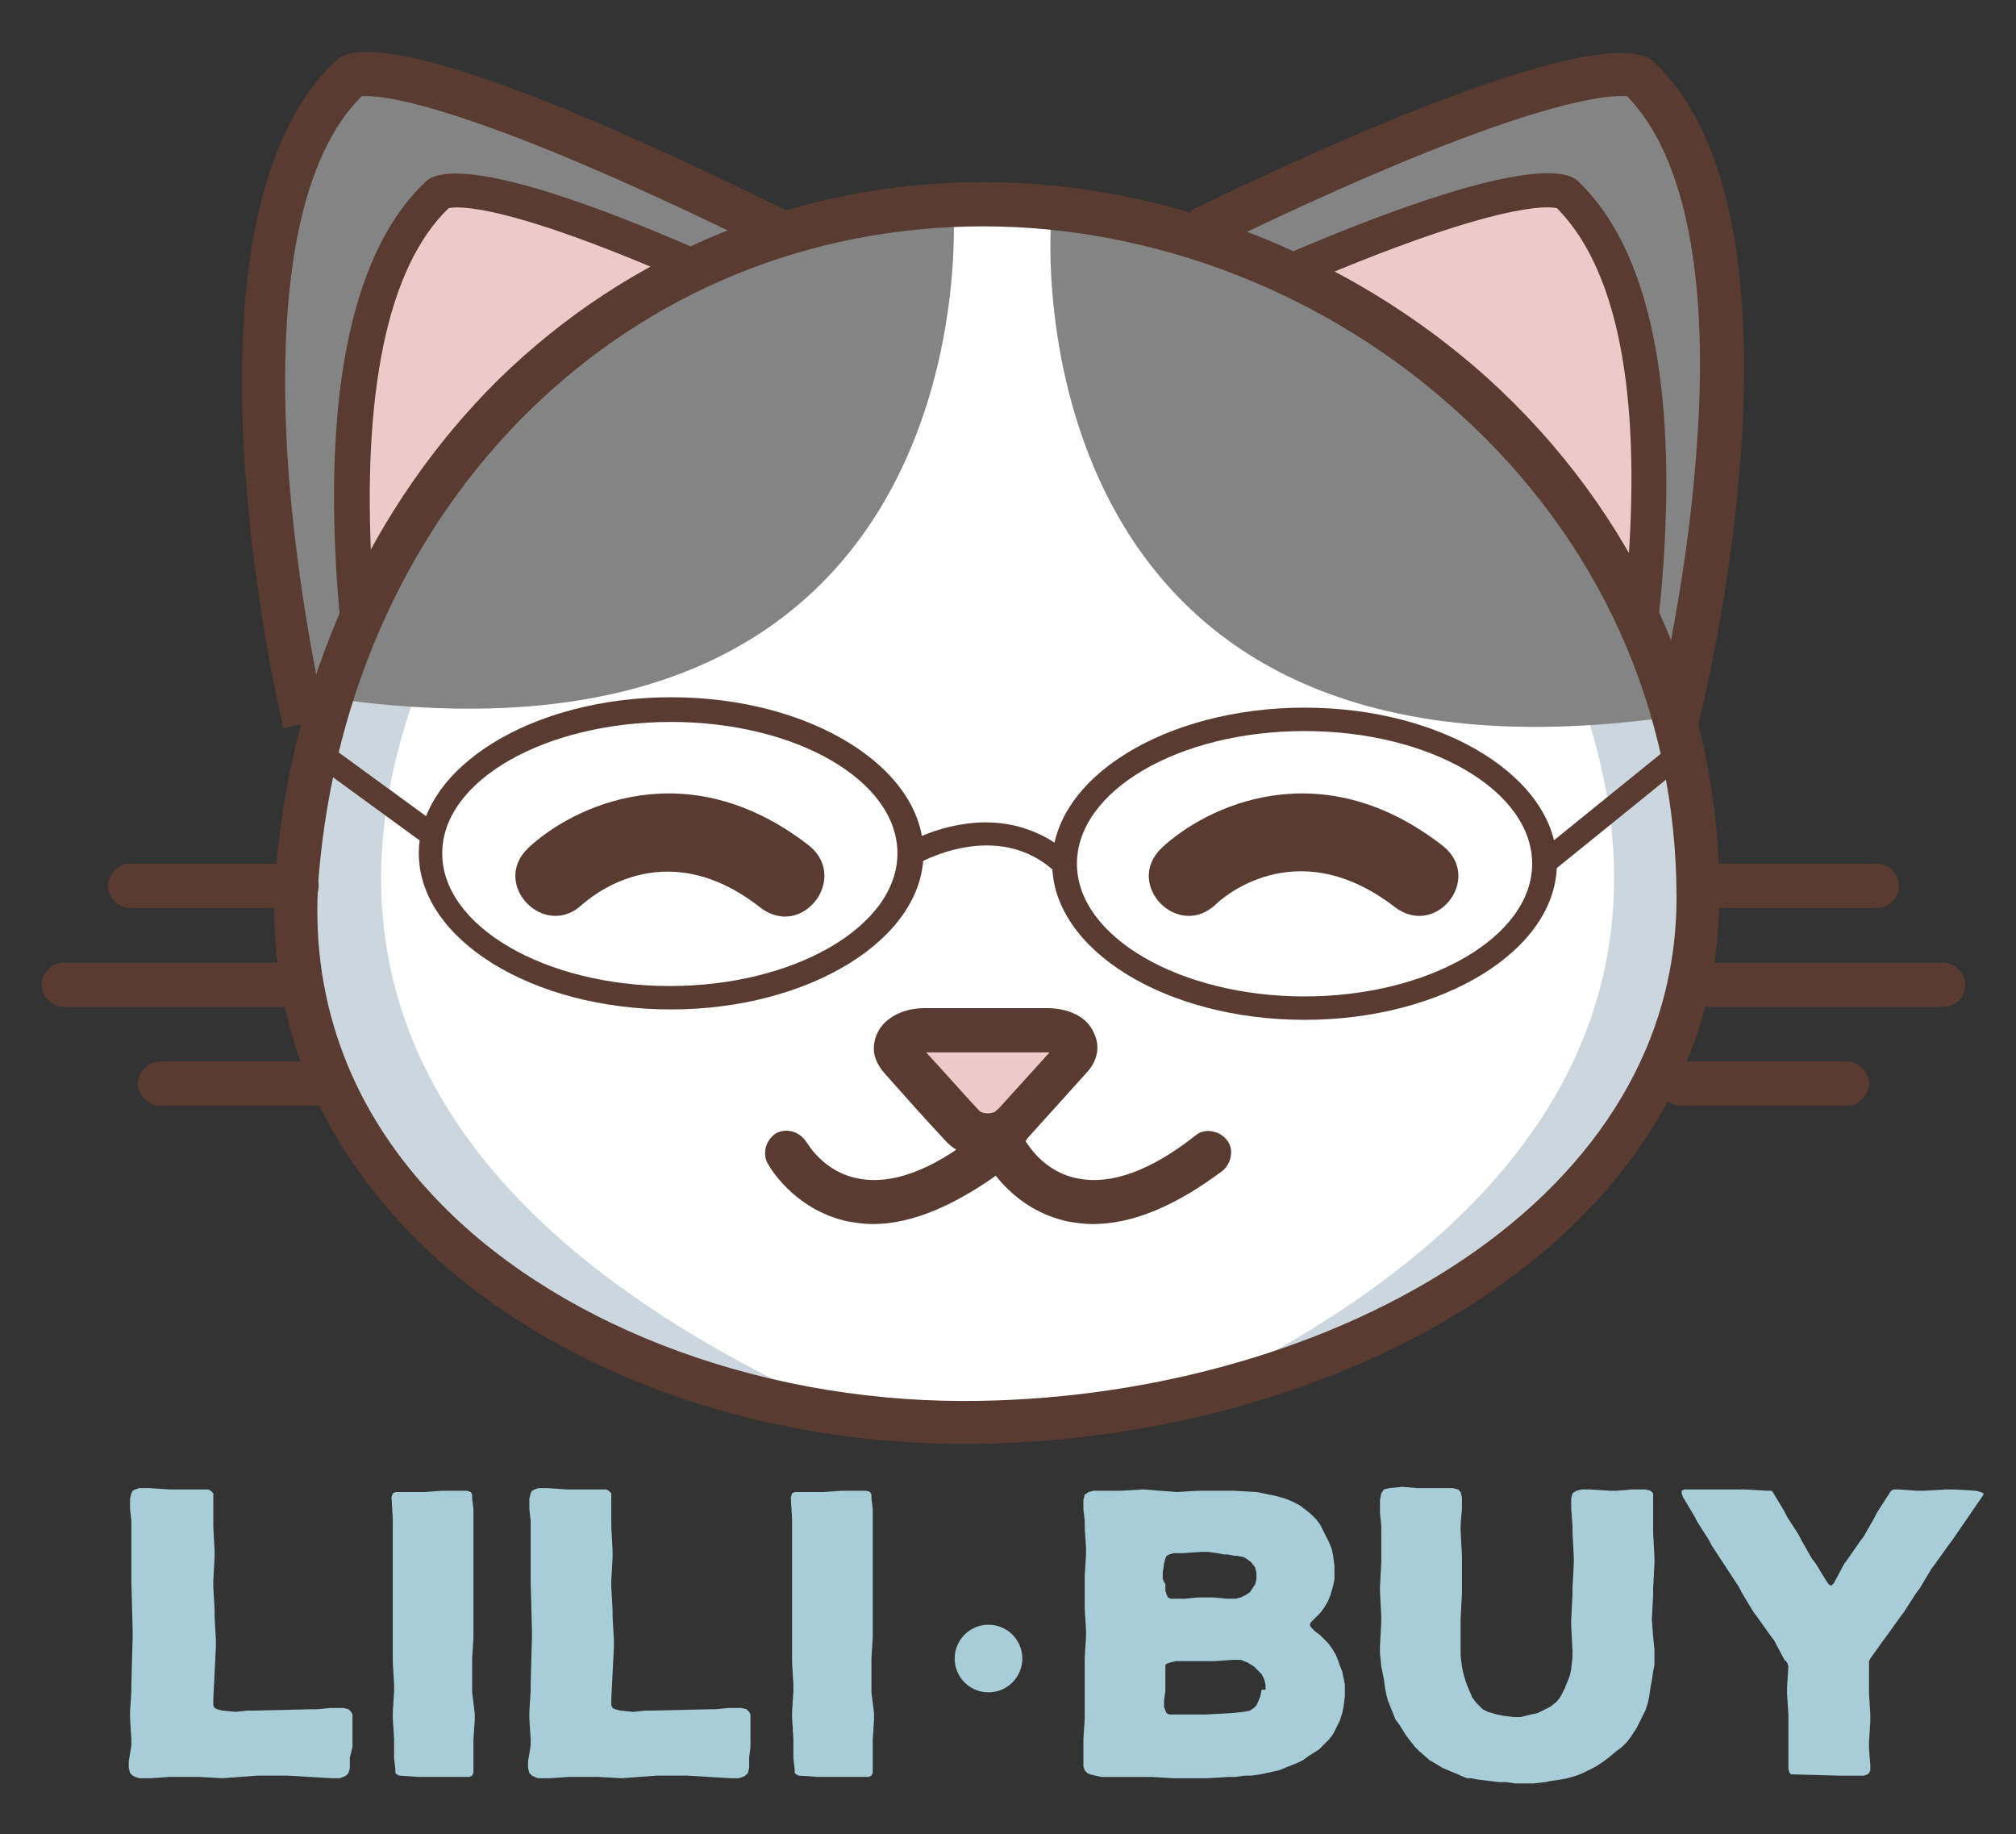 <?xml version="1.0" encoding="utf-8"?>
<!-- Generator: Adobe Illustrator 23.0.3, SVG Export Plug-In . SVG Version: 6.00 Build 0)  -->
<svg version="1.1" id="Capa_1" xmlns="http://www.w3.org/2000/svg" xmlns:xlink="http://www.w3.org/1999/xlink" x="0px" y="0px"
	 viewBox="0 0 155 141" style="enable-background:new 0 0 155 141;" xml:space="preserve">
<rect x="0" y="0" width="155" height="141" fill="#333333" stroke="none"/>
<style type="text/css">
	.st0{fill:#848484;}
	.st1{fill:#EDCAC9;}
	.st2{fill:#5A3B32;}
	.st3{fill:#FFFFFF;}
	.st4{fill:#CBD6DF;}
	.st5{fill:#A7CDD9;}
</style>
<path class="st0" d="M23.4,55.6c0,0-9-37.9,3.5-49.6c0,0,3.4-2.9,33.6,12.3"/>
<path class="st0" d="M128.9,55.6c0,0,9.6-37.7-2.7-49.7c0,0-3.4-2.9-33.8,11.7"/>
<path class="st1" d="M30.2,64.5c0,0-9-37.9,3.5-49.6c0,0,3.4-2.9,33.6,12.3"/>
<path class="st2" d="M28.9,64.8c-0.4-1.6-9.1-38.8,3.9-50.9c1.3-1.1,7.1-2,35.1,12l-1.2,2.4C41.3,15.5,35.4,15.8,34.5,16
	c-4.7,4.5-6.7,14.2-5.9,28c0.7,10.7,2.9,20.1,2.9,20.2L28.9,64.8z M34.4,16L34.4,16L34.4,16z"/>
<path class="st1" d="M123.2,64.5c0,0,9.6-37.7-2.7-49.7c0,0-3.4-2.9-33.8,11.7"/>
<path class="st2" d="M124.5,64.9l-2.6-0.7c0.1-0.4,9.2-36.7-2.2-48.2c-0.9-0.2-6.8-0.6-32.4,11.8l-1.2-2.4
	c28.2-13.6,34-12.6,35.2-11.5C134.2,26.2,124.9,63.3,124.5,64.9z M119.9,16L119.9,16L119.9,16z"/>
<path class="st2" d="M21.8,56c-0.4-1.6-9.1-39,4-51.3l0.1-0.1c2.7-2.3,15.3,2,35.4,12l-1.5,3C35.2,7.4,28.9,7.3,27.8,7.4
	c-4.6,4.6-6.5,14.1-5.7,27.7c0.7,10.7,2.9,20,2.9,20.1L21.8,56z M27.7,7.5L27.7,7.5L27.7,7.5z"/>
<path class="st2" d="M130.5,56l-3.3-0.8c0-0.1,2.4-9.5,3.2-20.1c1.1-13.5-0.8-23.1-5.3-27.7c-1.1-0.1-7.4-0.2-32.1,11.8l-1.5-3
	c20.3-9.8,32.9-13.8,35.6-11.5l0.1,0.1C140.2,17.2,130.9,54.5,130.5,56z M125.4,7.4L125.4,7.4L125.4,7.4z"/>
<path class="st3" d="M130.5,68.9c0,25.9-29.5,40.4-56.4,40.4S20.8,93,22.9,67.2c2.4-29.3,24.4-51.5,52.7-51.5
	C102.6,15.7,130.5,36.9,130.5,68.9z"/>
<path class="st4" d="M56.8,19.2c0,0-67.2,56.2,8.5,89.6c0,0-48.1-6.6-42.5-44.8C22.8,64,27,29.2,56.8,19.2z"/>
<path class="st4" d="M96.6,19.2c0,0,67.2,56.2-8.5,89.6c0,0,48.1-6.6,42.5-44.8C130.6,64,126.4,29.2,96.6,19.2z"/>
<path class="st0" d="M73.3,15.9c0,0,3.3,45-47.7,37.8C25.6,53.7,38.9,12.2,73.3,15.9z"/>
<path class="st0" d="M80.8,17.3c0,0-3.3,45,47.7,37.8C128.5,55.1,115.2,13.6,80.8,17.3z"/>
<path class="st2" d="M22.9,77.4h-18c-0.9,0-1.7-0.8-1.7-1.7C3.2,74.8,4,74,4.9,74h18c0.9,0,1.7,0.8,1.7,1.7
	C24.6,76.6,23.8,77.4,22.9,77.4z"/>
<path class="st2" d="M25.2,85H12.3c-0.9,0-1.7-0.8-1.7-1.7c0-0.9,0.8-1.7,1.7-1.7h12.8c0.9,0,1.7,0.8,1.7,1.7
	C26.8,84.2,26.1,85,25.2,85z"/>
<path class="st2" d="M22.8,69.8H10c-0.9,0-1.7-0.8-1.7-1.7c0-0.9,0.8-1.7,1.7-1.7h12.8c0.9,0,1.7,0.8,1.7,1.7
	C24.5,69,23.8,69.8,22.8,69.8z"/>
<path class="st2" d="M149.4,77.4h-18c-0.9,0-1.7-0.8-1.7-1.7c0-0.9,0.8-1.7,1.7-1.7h18c0.9,0,1.7,0.8,1.7,1.7
	C151.1,76.6,150.4,77.4,149.4,77.4z"/>
<path class="st2" d="M142,85h-12.8c-0.9,0-1.7-0.8-1.7-1.7c0-0.9,0.8-1.7,1.7-1.7H142c0.9,0,1.7,0.8,1.7,1.7
	C143.7,84.2,142.9,85,142,85z"/>
<path class="st2" d="M144.3,69.8h-12.8c-0.9,0-1.7-0.8-1.7-1.7c0-0.9,0.8-1.7,1.7-1.7h12.8c0.9,0,1.7,0.8,1.7,1.7
	C146,69,145.3,69.8,144.3,69.8z"/>
<path class="st1" d="M76,80.3c1.3,0,2.6,0,3.9,0c0.9,0,1.5,0.3,1.8,0.8c0.2,0.3,0.1,0.7-0.2,1c-1.3,1.4-2.5,2.8-3.8,4.2
	c-0.1,0.1-0.2,0.3-0.4,0.4c-0.9,0.6-2.3,0.5-3-0.2c-1.3-1.4-2.6-2.9-3.9-4.3c-0.5-0.5-0.4-1,0.2-1.4c0.4-0.3,0.9-0.4,1.4-0.4
	C73.4,80.3,74.7,80.3,76,80.3z"/>
<path class="st2" d="M75.9,89c-1.2,0-2.4-0.4-3.2-1.3c-1.6-1.7-3.1-3.4-4.7-5.2c-0.6-0.7-0.9-1.4-0.8-2.2c0.1-0.8,0.5-1.5,1.2-2
	c0.7-0.5,1.6-0.8,2.7-0.8l3.3,0l2.8,0c1.1,0,2.2,0,3.3,0c1.7,0,3.1,0.7,3.6,1.9c0.5,1,0.3,2.1-0.5,3l-4.6,5.1
	c-0.1,0.2-0.3,0.4-0.6,0.6C77.8,88.7,76.9,89,75.9,89z M71.2,80.9c1.4,1.5,2.7,3,4.1,4.5c0.2,0.2,0.9,0.3,1.3,0c0,0,0-0.1,0.1-0.1
	l0.1-0.1l3.9-4.3c0,0,0,0,0,0c-1.1,0-2.2,0-3.2,0l-2.8,0L71.2,80.9C71.2,80.9,71.2,80.9,71.2,80.9z"/>
<path class="st2" d="M67.1,94.1c-0.7,0-1.3-0.1-1.9-0.2c-4.2-0.9-6.1-4.3-6.2-4.5c-0.4-0.8-0.1-1.8,0.7-2.3c0.8-0.4,1.8-0.1,2.3,0.7
	c0.1,0.1,1.3,2.3,4,2.8c2.5,0.5,5.6-0.6,9-3.3c0.7-0.6,1.8-0.4,2.4,0.3c0.6,0.7,0.4,1.8-0.3,2.4C73.4,92.7,70.1,94.1,67.1,94.1z"/>
<path class="st2" d="M84,94.1c-0.7,0-1.3-0.1-1.9-0.2c-4.2-0.9-6.1-4.3-6.2-4.5c-0.4-0.8-0.1-1.8,0.7-2.3c0.8-0.4,1.8-0.1,2.3,0.7
	c0.1,0.1,1.3,2.3,4,2.8c2.5,0.5,5.6-0.6,9-3.3c0.7-0.6,1.8-0.4,2.4,0.3c0.6,0.7,0.4,1.8-0.3,2.4C90.4,92.7,87.1,94.1,84,94.1z"/>
<path class="st2" d="M74.1,111c-17.3,0-33.6-6.4-43.4-17.1c-7-7.6-10.3-16.9-9.5-26.9c1.2-14.7,7.3-28.1,17.1-37.8
	C48.3,19.4,61.5,14,75.6,14c13.9,0,28.1,5.5,38.7,15c11.5,10.4,17.9,24.5,17.9,39.8C132.2,95.3,102.6,111,74.1,111z M75.6,17.4
	c-27.2,0-48.7,21-51.1,50c-0.7,9,2.2,17.4,8.6,24.3c9.1,9.9,24.8,16,41,16c26.9,0,54.8-14.5,54.8-38.7c0-14.4-6-27.6-16.8-37.3
	C102,22.5,88.7,17.4,75.6,17.4z"/>
<path class="st2" d="M58.5,69.8c3.2,2.4,6.8-2.3,3.7-4.8c-9.4-7.3-18.2-3-21.6,0.2c-2.9,2.8,1.3,7.1,4.2,4.3
	C45.1,69.3,50.9,63.8,58.5,69.8z"/>
<path class="st2" d="M110.9,65c-9.4-7.3-18.2-3-21.6,0.2c-2.9,2.8,1.3,7.1,4.2,4.3c0.2-0.2,6-5.7,13.7,0.2
	C110.4,72.2,114.1,67.5,110.9,65L110.9,65z"/>
<path class="st2" d="M51.6,77.6c-10.7,0-19.4-5.4-19.4-12s8.7-12,19.4-12s19.4,5.4,19.4,12S62.2,77.6,51.6,77.6z M51.6,55.5
	C41.9,55.5,34,60,34,65.6s7.9,10.2,17.5,10.2s17.5-4.6,17.5-10.2S61.2,55.5,51.6,55.5z"/>
<path class="st2" d="M100.3,78.4c-10.7,0-19.4-5.4-19.4-12s8.7-12,19.4-12s19.4,5.4,19.4,12S111,78.4,100.3,78.4z M100.3,56.2
	c-9.7,0-17.5,4.6-17.5,10.2s7.9,10.2,17.5,10.2s17.5-4.6,17.5-10.2S110,56.2,100.3,56.2z"/>
<path class="st2" d="M81.2,67.1c-4.5-4.3-10.7-0.7-10.8-0.6l-0.9-1.6c0.1,0,1.9-1.1,4.3-1.5c3.3-0.6,6.3,0.3,8.6,2.4L81.2,67.1z"/>
<rect x="117.2" y="61" transform="matrix(0.777 -0.629 0.629 0.777 -11.302 92.005)" class="st2" width="14.1" height="1.8"/>
<rect x="27.7" y="55.2" transform="matrix(0.589 -0.808 0.808 0.589 -37.369 48.123)" class="st2" width="1.8" height="11.1"/>
<g>
	<path class="st5" d="M26.9,135.1l0,0.5v0.3l-0.1,0.4l-0.2,0.2l-0.2,0.1l-0.3,0.1h-0.2l-0.4,0l-3.4-0.2h-2.3l-2.7,0.2l-1.8-0.1H13
		l-1.4,0.1h-0.5l-0.4,0l-0.3-0.1l-0.2-0.1l-0.2-0.2l-0.1-0.4v-0.5l0.2-1.2l0-0.5l-0.1-1.6v-0.5l0.1-1.6v-0.5l0.1-3.7v-0.5l-0.1-3.7
		v-0.5l0-1.6v-2.6L10,116v-0.5l0-0.3l0.1-0.4l0.1-0.2l0.2-0.1l0.3-0.1H11l0.5,0l1.5,0.1h0.5l2.2,0h0.3l0.2,0.1l0.2,0.2v2.6l0.1,1.8
		v0.5l-0.1,1.8v0.5l0.1,1.8v0.5l0.1,1.8v0.5l-0.2,4l0,0.3l0,0.2l0.1,0.2l0.2,0.1l0.4,0.1l1,0.1l0.9-0.1h0.5l4.4-0.1l0.5,0l1-0.1
		l0.5,0h0.5l0.4,0.1l0.2,0.2l0.1,0.2l0,0.3l0,1.7l0,0.5L26.9,135.1z"/>
	<path class="st5" d="M36.5,131.7v0.5l-0.1,1.6v0.5l0,1.7v0.3l-0.1,0.2l-0.2,0.1l-0.4,0l-1.6,0h-1.9l-1.5-0.1l-0.2-0.1l-0.1-0.1V136
		l-0.1-0.8v-0.5l0-0.5v-0.5l-0.1-1.6l0-0.5l0.1-1.6l0-0.5l-0.1-1.7v-0.5l0-1.6v-2.6l0-1.7V121l0-1.6v-2.6l-0.1-1.7l0.1-0.3l0.2-0.1
		l0.3,0h0.2l0.5,0l0.7,0h0.5l1.4-0.1h1.9l0.3,0.1l0.1,0.2l0,0.3l0.1,0.8l0,0.5v3l0,1.6v0.5l0,1.7v0.5l0,1.6v0.5l-0.1,1.6v2.6
		L36.5,131.7z"/>
	<path class="st5" d="M57.6,135.1l0,0.5v0.3l-0.1,0.4l-0.2,0.2l-0.2,0.1l-0.3,0.1h-0.2l-0.4,0l-3.4-0.2h-2.3l-2.7,0.2l-1.8-0.1h-2.3
		l-1.4,0.1h-0.5l-0.4,0l-0.3-0.1l-0.2-0.1l-0.2-0.2l-0.1-0.4v-0.5l0.2-1.2l0-0.5l-0.1-1.6v-0.5l0.1-1.6v-0.5l0.1-3.7v-0.5l-0.1-3.7
		v-0.5l0-1.6v-2.6l-0.1-0.9v-0.5l0-0.3l0.1-0.4l0.1-0.2l0.2-0.1l0.3-0.1h0.2l0.5,0l1.5,0.1h0.5l2.2,0h0.3l0.2,0.1l0.2,0.2v2.6
		l0.1,1.8v0.5l-0.1,1.8v0.5l0.1,1.8v0.5l0.1,1.8v0.5l-0.2,4l0,0.3l0,0.2l0.1,0.2l0.2,0.1l0.4,0.1l1,0.1l0.9-0.1h0.5l4.4-0.1l0.5,0
		l1-0.1l0.5,0h0.5l0.4,0.1l0.2,0.2l0.1,0.2l0,0.3l0,1.7l0,0.5L57.6,135.1z"/>
	<path class="st5" d="M67.2,131.7v0.5l-0.1,1.6v0.5l0,1.7v0.3l-0.1,0.2l-0.2,0.1l-0.4,0l-1.6,0h-1.9l-1.5-0.1l-0.2-0.1l-0.1-0.1V136
		l-0.1-0.8v-0.5l0-0.5v-0.5l-0.1-1.6l0-0.5l0.1-1.6l0-0.5l-0.1-1.7v-0.5l0-1.6v-2.6l0-1.7V121l0-1.6v-2.6l-0.1-1.7l0.1-0.3l0.2-0.1
		l0.3,0h0.2l0.5,0l0.7,0h0.5l1.4-0.1h1.9l0.3,0.1l0.1,0.2l0,0.3l0.1,0.8l0,0.5v3l0,1.6v0.5l0,1.7v0.5l0,1.6v0.5l-0.1,1.6v2.6
		L67.2,131.7z"/>
	<path class="st5" d="M103.4,129.9l0,0.5l-0.1,0.8l-0.1,0.5l-0.2,0.6l-0.2,0.4l-0.3,0.6l-0.3,0.4l-0.5,0.5l-0.3,0.3l-0.8,0.5
		l-0.4,0.3l-0.4,0.2l-0.5,0.2l-0.5,0.2l-0.5,0.2l-1.4,0.3l-0.7,0.1l-0.5,0l-0.7,0.1h-0.5l-1.7,0.1h-2.6l-1.7-0.1h-0.5l-2.1,0h-1.2
		l-0.5-0.1l-0.4-0.1l-0.2-0.1l-0.2-0.2l-0.1-0.3l0-0.5l0-0.4v-0.5l0-0.2v-0.5l0.1-1.6l0-0.5l0-0.8l0-0.5l0-0.3v-0.5l0-0.8v-1.3
		l0.1-1.6v-0.5l-0.1-1.6v-0.5l0-1.6l0-0.5l0.1-1.6l0-0.5l-0.1-1.6l0-0.5l-0.1-0.9v-0.7l0.1-0.4l0.3-0.2l0.4-0.1l0.5,0h1.6l1.7-0.1
		l2.6,0.2l1.6-0.1h0.5l1.7,0h0.5l1.8,0.1l0.5,0.1l0.5,0.1l0.5,0.1l0.7,0.2l0.5,0.2l0.6,0.3l0.4,0.3l0.5,0.4l0.4,0.4l0.3,0.4l0.2,0.4
		l0.3,0.6l0.2,0.4l0.2,0.5l0.1,0.5l0.1,0.8l0,0.5l0,0.5l-0.1,0.5l-0.2,0.7l-0.2,0.5l-0.3,0.5l-0.3,0.4l-0.7,0.7l-0.1,0.2l0.1,0.2
		l0.3,0.3l0.4,0.3l0.4,0.4l0.2,0.2l0.3,0.4l0.3,0.5l0.2,0.5l0.1,0.3l0.2,0.5l0.1,0.5l0.1,0.5L103.4,129.9z M89.6,121.8l0,0.5
		l0.1,0.3l0.1,0.2l0.2,0.1l0.4,0h0.7l1-0.1l0.5,0l0.7,0l1,0.1h0.7l0.4-0.1l0.4-0.2l0.3-0.2l0.2-0.3l0.2-0.3l0.1-0.4v-0.5l-0.1-0.4
		l-0.3-0.4l-0.4-0.3l-0.2-0.1l-0.5-0.1l-0.2,0l-0.5-0.1h-0.3l-0.5-0.1l-0.7-0.1l-0.5,0l-1.5,0.1h-0.4l-0.3,0l-0.3,0.1l-0.2,0.1
		l-0.1,0.2l-0.1,0.4l-0.1,0.7l0,0.5L89.6,121.8z M97.3,129.9l0-0.4l-0.1-0.4l-0.2-0.4l-0.2-0.2l-0.4-0.4l-0.5-0.3l-0.5-0.2l-0.2,0
		l-0.4,0l-1.4,0.1l-0.5,0h-1.8l-0.5,0h-0.2l-0.4,0.1l-0.3,0.1l-0.1,0.1l0,0.3v0.7l0,0.5v0.5l-0.1,0.7v0.5l0.1,0.3l0.1,0.2l0.2,0.1
		l0.4,0l2.4,0l1.9-0.1l1-0.1l0.5-0.1l0.3-0.2l0.2-0.2l0.1-0.2l0.2-0.5l0.1-0.5L97.3,129.9z"/>
	<path class="st5" d="M127.1,125.8l0.1,1l0,0.5l0,0.7l-0.1,0.5l-0.1,0.7l-0.1,0.5l-0.1,0.7l-0.1,0.5l-0.2,0.6l-0.2,0.4l-0.3,0.6
		l-0.2,0.4l-0.4,0.6l-0.3,0.4l-0.4,0.4l-0.4,0.3l-0.6,0.5l-0.4,0.3l-0.6,0.4l-0.4,0.2l-0.6,0.3l-0.5,0.2l-0.7,0.2l-0.5,0.1l-0.7,0.1
		l-0.5,0.1l-0.9,0.1h-1.4l-0.7-0.1l-0.5,0l-1.7-0.2l-0.5-0.1l-0.3,0l-0.5-0.2l-0.2-0.1l-0.5-0.2l-0.7-0.3l-0.5-0.3l-0.5-0.3
		l-0.8-0.7l-0.3-0.3l-0.4-0.5l-0.3-0.4l-0.5-0.8l-0.3-0.4l-0.2-0.5l-0.2-0.5l-0.2-0.5l-0.1-0.4l-0.1-0.5l-0.1-0.7l-0.1-0.5l-0.1-0.5
		l-0.1-1l0-0.5l0.1-1.9v-0.5l-0.1-1.9V122l0.1-1.9v-2.8l-0.1-1v-0.5l0-0.5l0.1-0.5l0.2-0.3l0.4-0.1l1-0.1l1.2,0.1h0.5l1,0l0.5,0
		l0.7,0l0.4,0.1l0.2,0.2l0.1,0.4l0,0.4v0.5l-0.1,1.2v0.5l0.1,1.9v0.5l0,1.9v0.5l-0.1,1.9v0.5l0,1.9l0,0.5l0.1,0.8l0.1,0.5l0.2,0.7
		l0.2,0.5l0.3,0.7l0.3,0.4l0.5,0.5l0.4,0.2l0.7,0.2l0.5,0.1l0.8,0.1h0.5l0.8-0.2l0.5-0.1l0.6-0.3l0.4-0.2l0.5-0.4l0.3-0.4l0.3-0.6
		l0.2-0.5l0.2-0.5l0.1-0.5l0.1-0.9l0-0.5l-0.1-1.9v-0.5l0.1-1.9v-0.5l0.1-1.9v-0.5l-0.1-1.9l0-0.5l-0.1-1.3v-0.8l0.1-0.4l0.3-0.2
		l0.4-0.1h0.6l1.6,0.1h0.5l1.2-0.1h0.5l0.5,0l0.4,0.1l0.2,0.2l0,0.4l0,0.9v0.5l0,0.7v0.5l0.1,1.9v0.5l-0.1,1.9v0.5l-0.1,1.9
		L127.1,125.8z"/>
	<path class="st5" d="M152.5,114.9l-0.2,0.3l-2.2,3.2l-0.3,0.4l-1,1.4l-0.3,0.4l-0.9,1.5l-0.3,0.4l-0.9,1.4l-0.3,0.4l-1,1.4
		l-0.3,0.4l-1,1.4l-0.1,0.2v2.5l0.1,1.6l0,0.5l-0.1,1.6v0.5l0.1,1.3l0,0.4l-0.1,0.2l-0.1,0.1l-0.3,0.1h-2l-3.6-0.1l-0.1-0.1
		l-0.1-0.3v-3.7l0-0.5l-0.1-1.6l0-0.5l0.1-1.6l-0.1-0.3l-0.2-0.2l-0.8-1.5l-0.3-0.4l-1-1.4l-0.3-0.4l-0.9-1.5l-0.2-0.4l-2.1-3.2
		l-0.2-0.4l-0.9-1.4l-0.2-0.4l-0.9-1.5l-0.1-0.3l0-0.2l0.2-0.1h4.1l0.5,0l1.8,0.1l0.3,0l0.1,0.1l0.9,1.5l0.2,0.4l0.9,1.4l0.2,0.4
		l0.8,1.4l0.3,0.4l0.8,1.3l0.2,0.3l0.2,0.1l0.2-0.2l0.8-1.5l0.3-0.4l0.9-1.3l0.3-0.4l0.8-1.4l0.2-0.4l0.9-1.4l0.2-0.3l0.2-0.1l0.3,0
		l1.5,0.1h0.5l1.8-0.1h0.5l1.7,0.1l0.4,0.1l0.2,0.1L152.5,114.9z"/>
</g>
<circle class="st5" cx="76" cy="127.5" r="2.6"/>
</svg>

